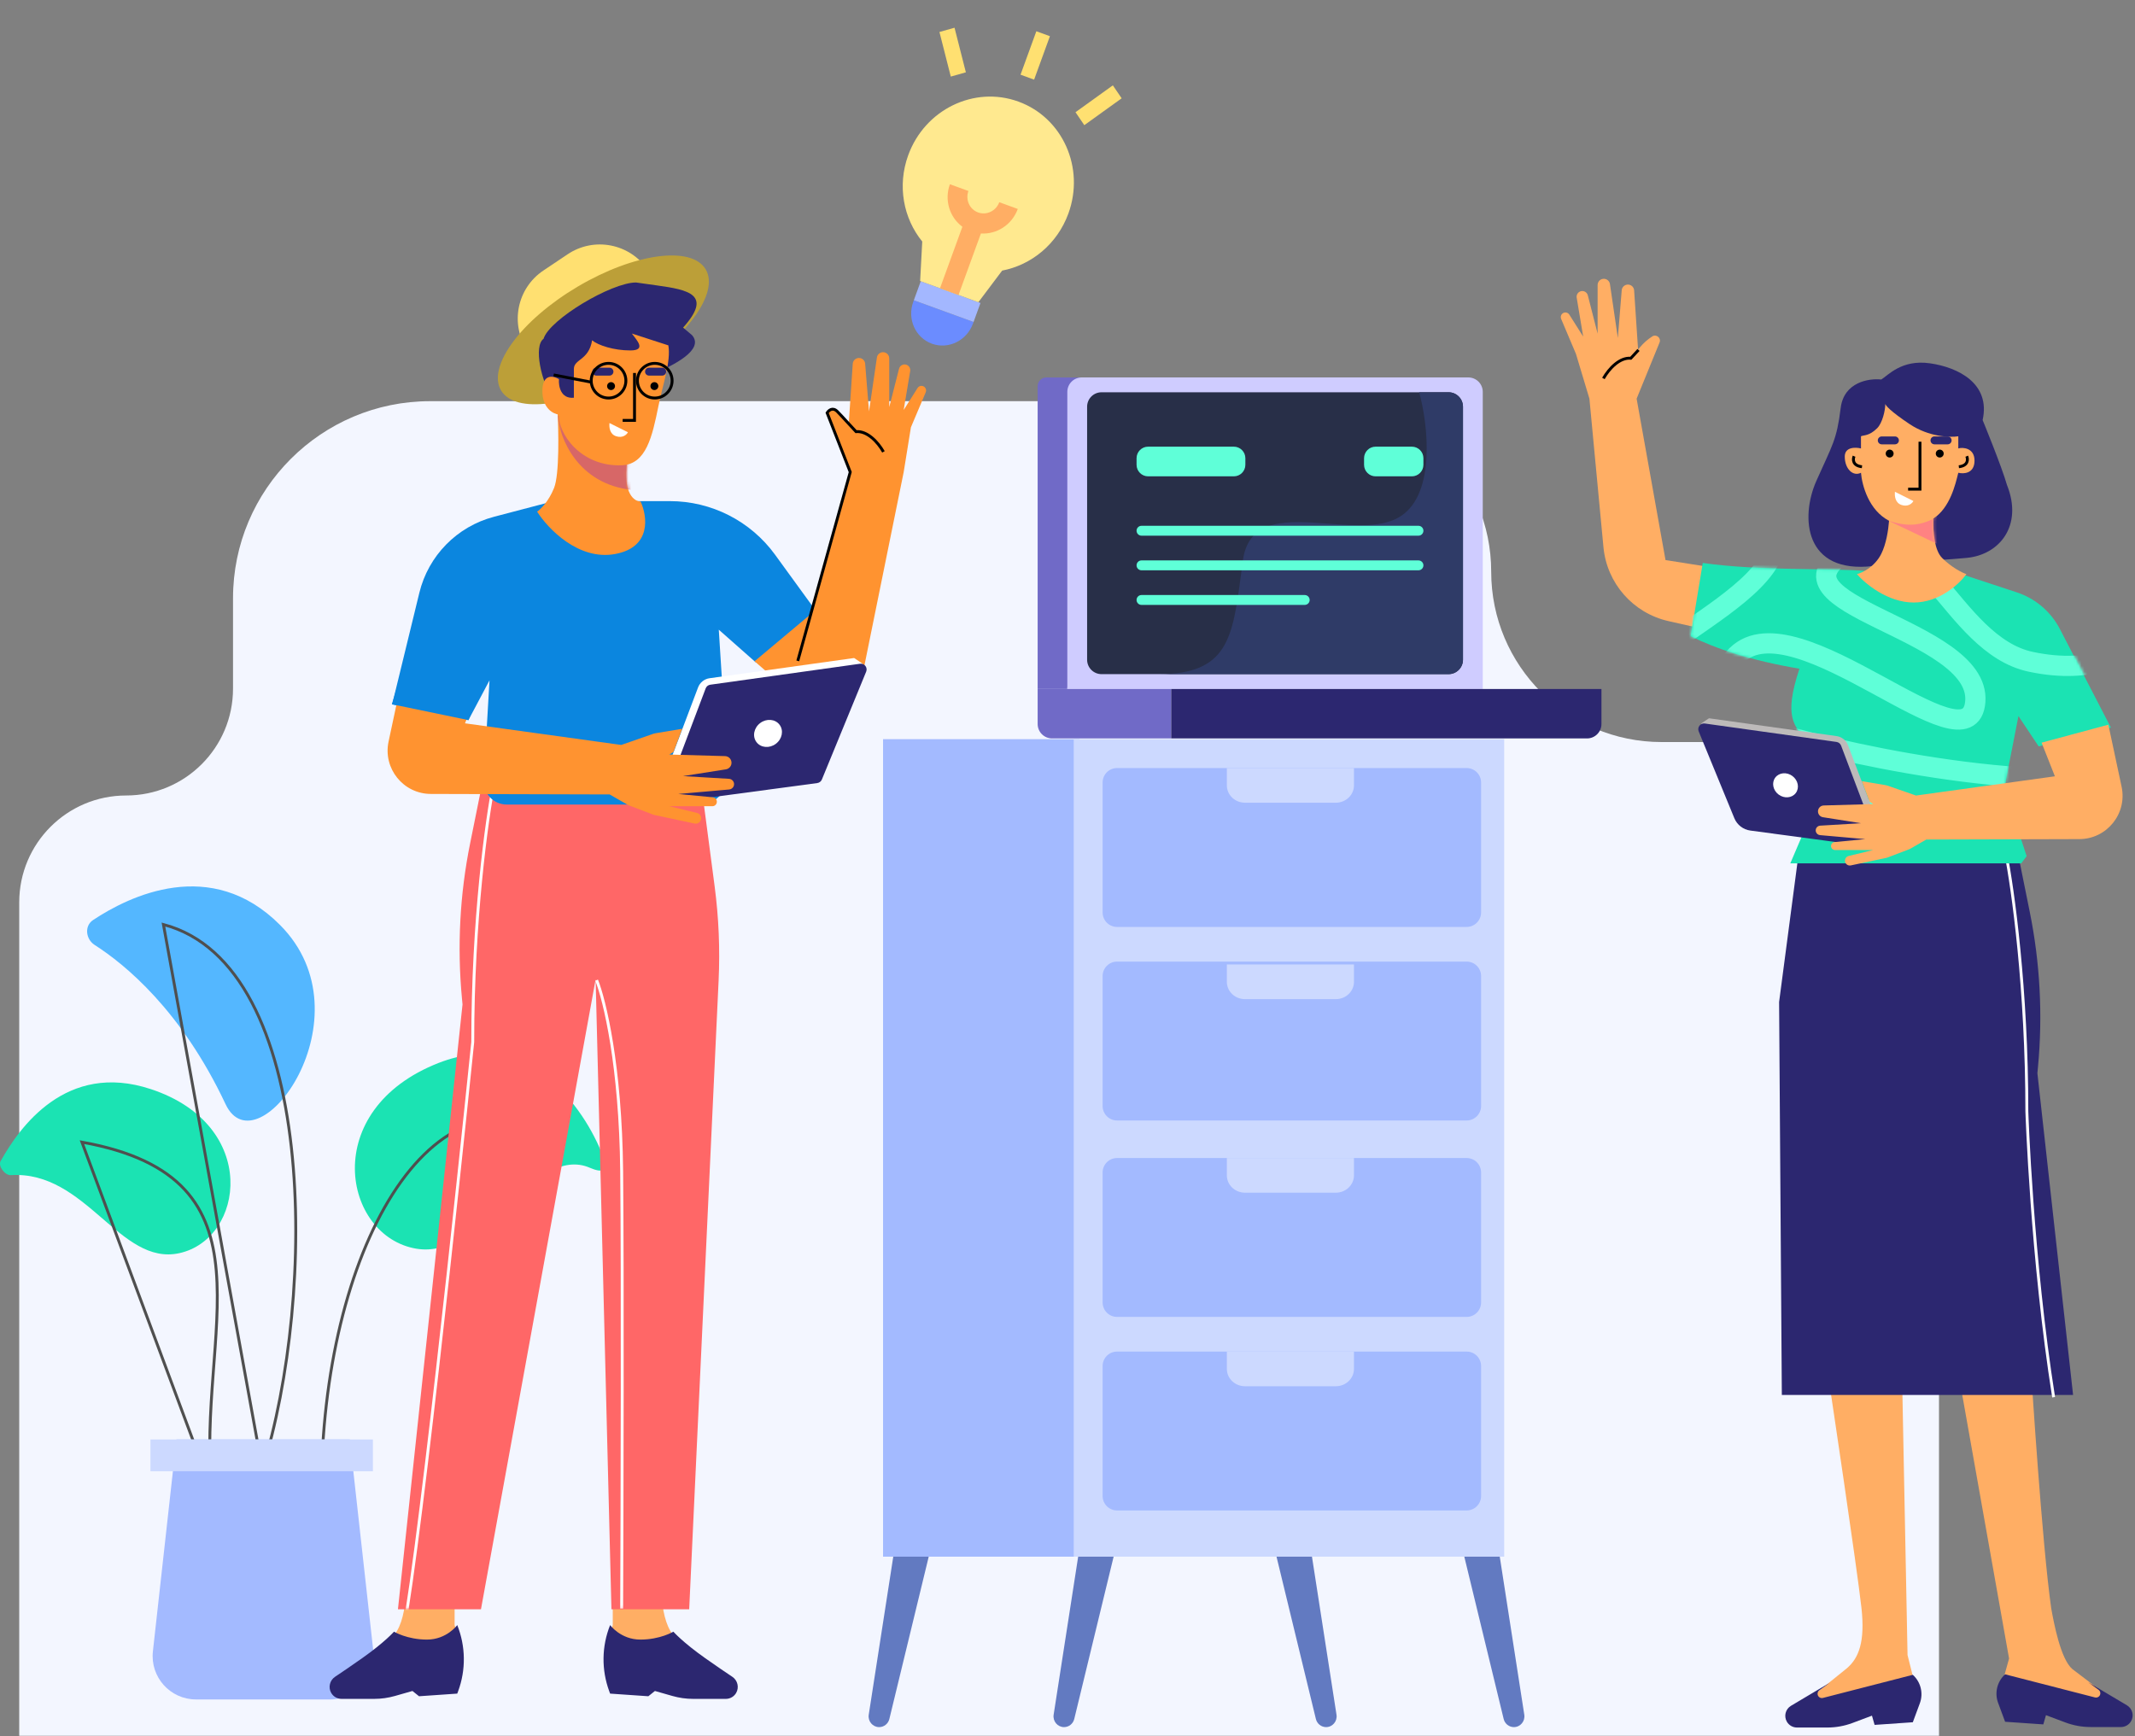<svg width="739" height="601" viewBox="0 0 739 601" fill="none" xmlns="http://www.w3.org/2000/svg">
<rect x="0" y="0" width="739" height="601" fill="#808080" stroke="none"/>
<path d="M671.156 600.877H49.156H6.656V312.377C6.656 291.943 23.222 275.377 43.656 275.377C64.091 275.377 80.656 258.812 80.656 238.377V207.127C80.656 169.434 111.213 138.877 148.906 138.877H457.156C489.741 138.877 516.156 165.292 516.156 197.877C516.156 230.462 542.572 256.877 575.156 256.877H593.656C636.458 256.877 671.156 291.575 671.156 334.377V600.877Z" fill="#F3F6FF"/>
<path fill-rule="evenodd" clip-rule="evenodd" d="M524.01 597.877C526.25 597.877 527.959 595.842 527.611 593.593L518.654 535.877L506.656 538.088L520.472 595.057C520.873 596.714 522.334 597.877 524.01 597.877Z" fill="#627AC1"/>
<path fill-rule="evenodd" clip-rule="evenodd" d="M459.01 597.877C461.25 597.877 462.959 595.842 462.611 593.593L453.654 535.877L441.656 538.088L455.472 595.057C455.873 596.714 457.334 597.877 459.01 597.877Z" fill="#627AC1"/>
<path fill-rule="evenodd" clip-rule="evenodd" d="M304.302 597.877C302.062 597.877 300.352 595.842 300.701 593.593L309.658 535.877L321.656 538.088L307.841 595.057C307.439 596.714 305.979 597.877 304.302 597.877Z" fill="#627AC1"/>
<path fill-rule="evenodd" clip-rule="evenodd" d="M368.302 597.877C366.062 597.877 364.352 595.842 364.701 593.593L373.658 535.877L385.656 538.088L371.841 595.057C371.439 596.714 369.978 597.877 368.302 597.877Z" fill="#627AC1"/>
<path d="M373.656 255.877H305.656V538.877H373.656V255.877Z" fill="#A3BAFF"/>
<path d="M520.656 255.877H371.656V538.877H520.656V255.877Z" fill="#CCD9FF"/>
<path d="M507.656 265.877H386.656C383.894 265.877 381.656 268.116 381.656 270.877V315.877C381.656 318.638 383.894 320.877 386.656 320.877H507.656C510.417 320.877 512.656 318.638 512.656 315.877V270.877C512.656 268.116 510.417 265.877 507.656 265.877Z" fill="#A3BAFF"/>
<path d="M424.656 271.877C424.656 275.191 427.469 277.877 430.942 277.877H462.37C465.841 277.877 468.656 275.191 468.656 271.877V265.877H424.656V271.877Z" fill="#CCD9FF"/>
<path d="M507.656 332.877H386.656C383.894 332.877 381.656 335.116 381.656 337.877V382.877C381.656 385.638 383.894 387.877 386.656 387.877H507.656C510.417 387.877 512.656 385.638 512.656 382.877V337.877C512.656 335.116 510.417 332.877 507.656 332.877Z" fill="#A3BAFF"/>
<path d="M507.656 400.877H386.656C383.894 400.877 381.656 403.116 381.656 405.877V450.877C381.656 453.638 383.894 455.877 386.656 455.877H507.656C510.417 455.877 512.656 453.638 512.656 450.877V405.877C512.656 403.116 510.417 400.877 507.656 400.877Z" fill="#A3BAFF"/>
<path d="M507.656 467.877H386.656C383.894 467.877 381.656 470.116 381.656 472.877V517.877C381.656 520.638 383.894 522.877 386.656 522.877H507.656C510.417 522.877 512.656 520.638 512.656 517.877V472.877C512.656 470.116 510.417 467.877 507.656 467.877Z" fill="#A3BAFF"/>
<path d="M424.656 339.877C424.656 343.191 427.469 345.877 430.942 345.877H462.37C465.841 345.877 468.656 343.191 468.656 339.877V333.877H424.656V339.877Z" fill="#CCD9FF"/>
<path d="M424.656 406.877C424.656 410.19 427.469 412.877 430.942 412.877H462.37C465.841 412.877 468.656 410.19 468.656 406.877V400.877H424.656V406.877Z" fill="#CCD9FF"/>
<path d="M424.656 473.877C424.656 477.19 427.469 479.877 430.942 479.877H462.37C465.841 479.877 468.656 477.19 468.656 473.877V467.877H424.656V473.877Z" fill="#CCD9FF"/>
<path d="M627.427 587.073L639.287 577.494C643.371 573.993 645.636 568.371 644.304 556.511C642.642 541.71 633.357 479.877 633.357 479.877H658.445L660.27 572.932L662.55 582.056L628.795 588.898L627.427 587.073Z" fill="#FFAE64"/>
<path d="M630.983 587.775L662.094 579.775C664.848 582.253 665.811 586.161 664.524 589.635L662.094 596.196L648.866 597.109L647.954 593.915L641.213 596.443C638.431 597.486 635.484 598.021 632.513 598.021H621.996C620.557 598.021 619.226 597.256 618.501 596.013C617.382 594.094 618.019 591.632 619.928 590.496L633.357 582.512L629.742 585.141C629.005 585.676 628.922 586.743 629.566 587.387C629.936 587.758 630.475 587.905 630.983 587.775Z" fill="#2C2770"/>
<path d="M728.708 586.447L717.305 577.78C713.221 574.28 710.918 561.815 710.006 556.797C706.813 534.446 703.164 476.514 703.164 476.514H678.075L695.409 574.131L693.128 582.342L727.34 588.272L728.708 586.447Z" fill="#FFAE64"/>
<path d="M725.152 587.605L694.041 579.605C691.287 582.083 690.324 585.991 691.611 589.465L694.041 596.026L707.269 596.939L708.182 593.746L714.922 596.273C717.704 597.317 720.651 597.851 723.622 597.851H734.139C735.578 597.851 736.909 597.087 737.634 595.843C738.754 593.924 738.117 591.462 736.207 590.326L722.778 582.342L726.393 584.971C727.13 585.506 727.214 586.573 726.57 587.217C726.199 587.588 725.66 587.735 725.152 587.605Z" fill="#2C2770"/>
<path d="M702.58 315.721L698.83 297.158L622.652 294.877L615.81 346.879L616.758 482.886H717.568L705.216 371.511L705.42 369.332C707.1 351.419 706.143 333.356 702.58 315.721Z" fill="#2C2770"/>
<path d="M694.268 295.333C696.701 307.497 701.567 342.408 701.567 384.739C701.567 384.739 703.232 435.628 710.834 483.676" stroke="white"/>
<path d="M594.656 218.877L598.656 197.377L576.494 193.877L566.494 138.01L574.432 118.561C575.069 117.002 573.322 115.55 571.905 116.46C570.307 117.487 568.875 118.753 567.659 120.212L566.994 121.01L565.628 100.52C565.553 99.389 564.613 98.51 563.48 98.51C562.358 98.51 561.424 99.371 561.333 100.489L559.994 117.01L557.262 98.345C557.108 97.291 556.204 96.51 555.14 96.51C553.955 96.51 552.994 97.471 552.994 98.656V115.51L549.601 102.23C549.302 101.062 548.034 100.434 546.924 100.904C546.085 101.26 545.6 102.143 545.749 103.042L547.994 116.51L543.194 108.91C542.606 107.98 541.277 107.906 540.59 108.765C540.223 109.224 540.137 109.848 540.366 110.389L545.494 122.51L550.156 138.01L555.016 189.445C556.196 201.932 565.269 212.245 577.503 215.006L594.656 218.877Z" fill="#FFAE64"/>
<path d="M554.994 131.01C556.994 127.51 560.661 123.677 564.494 124.01C564.877 123.627 565.943 122.456 567.138 121.146" stroke="black"/>
<path d="M698.078 205.055L680.012 199.099C674.435 199.099 659.934 198.817 646.549 197.691C633.164 196.564 608.904 197.691 589.384 194.874L585.201 220.224C593.567 224.449 606.115 228.674 622.846 231.491C617.269 248.391 620.987 251.207 625.635 256.84L629.818 275.149L619.682 298.877H699.615L701.498 296.377L693.765 272.877L698.656 247.877L705.656 258.377L730.656 251.877L713.031 217.803C709.906 211.761 704.538 207.184 698.078 205.055Z" fill="#1BE3B3"/>
<mask id="mask0" mask-type="alpha" maskUnits="userSpaceOnUse" x="585" y="194" width="147" height="105">
<path d="M699.774 206.408L680.012 199.099C674.435 199.099 659.934 198.817 646.549 197.691C633.164 196.564 608.904 197.691 589.384 194.874L585.201 220.224C593.567 224.449 606.115 228.674 622.846 231.491C617.269 248.391 620.987 251.207 625.635 256.84L629.818 275.149L619.682 298.877H702.32L693.765 272.877L698.783 244.139L706.156 260.377L731.656 252.877L713.793 218.739C710.808 213.035 705.813 208.641 699.774 206.408Z" fill="white"/>
</mask>
<g mask="url(#mask0)">
<path d="M614.395 182.102C621.237 209.471 546.884 226.805 551.902 259.648C556.919 292.491 683.73 370.037 728.889 346.317C774.048 322.597 772.224 281.087 686.467 282.912C600.71 284.737 580.639 246.876 601.166 226.805C621.693 206.734 681.905 268.315 683.73 242.77C685.555 217.226 608.465 209.471 639.483 190.769C664.902 175.443 675.063 223.156 702.888 229.086C725.149 233.83 737.404 225.589 740.749 220.875C761.884 231.062 794.028 254.265 753.522 265.578C713.015 276.891 643.893 262.385 614.395 253.718" stroke="#5FFFD8" stroke-width="7"/>
</g>
<path d="M591.547 248.643L635.691 254.813C637.501 255.066 639.029 256.287 639.675 257.997L649.476 283.917C650.815 287.458 647.886 291.145 644.134 290.641L606.456 285.579C604.705 285.344 603.208 284.202 602.518 282.576L588.88 250.421L591.547 248.643Z" fill="#BDBABA"/>
<path d="M590.109 250.459L635.674 256.838C636.398 256.939 637.009 257.427 637.268 258.111L649.477 290.399C650.012 291.816 648.841 293.29 647.34 293.089L605.86 287.516C603.381 287.183 601.268 285.552 600.317 283.238L587.982 253.2C587.395 251.771 588.58 250.245 590.109 250.459Z" fill="#2C2770"/>
<path d="M615.629 275.042C613.669 273.564 613.158 270.936 614.487 269.172C615.817 267.407 618.484 267.175 620.445 268.652C622.405 270.13 622.916 272.758 621.586 274.522C620.257 276.287 617.589 276.519 615.629 275.042Z" fill="white"/>
<path d="M711.272 268.733L706.667 257.088L729.78 250.865L734.365 272.345C736.354 281.662 729.266 290.449 719.739 290.476L666.758 290.627L661.322 293.751C661.14 293.856 660.95 293.946 660.753 294.021L653.304 296.86C653.217 296.894 653.127 296.92 653.036 296.94L640.625 299.585C639.98 299.722 639.313 299.468 638.924 298.935C638.22 297.971 638.721 296.601 639.881 296.319L648.399 294.251H635.156C634.649 294.251 634.184 293.974 633.943 293.528C633.474 292.66 634.042 291.595 635.024 291.501L645.645 290.481L629.982 289.097C629.378 289.044 628.852 288.662 628.614 288.104C628.169 287.057 628.894 285.886 630.029 285.818L644.176 284.978L630.997 282.9C630.097 282.758 629.399 282.039 629.284 281.135C629.132 279.934 630.049 278.864 631.258 278.829L648.399 278.343L647.107 277.534L644.44 270.422L652.38 271.749C652.827 271.823 653.266 271.936 653.693 272.084L663.194 275.393L711.272 268.733Z" fill="#FFAE64"/>
<path d="M637.133 141.202C638.256 132.219 646.958 130.909 651.169 131.377C653.509 129.973 658.187 124.359 668.013 125.762C677.838 127.166 689.067 132.78 686.26 145.413C686.26 145.413 692.81 161.321 694.681 167.871C700.296 181.907 692.172 192.088 680.645 193.136C665.205 194.54 672.224 193.136 648.362 195.943C624.501 198.75 623.097 179.1 628.711 166.467C634.326 153.835 635.73 152.431 637.133 141.202Z" fill="#2C2770"/>
<path d="M644.151 151.027V155.238C642.28 154.77 638.537 154.677 638.537 158.045C638.537 162.256 641.344 165.064 644.151 163.66C644.516 168.035 646.869 176.671 653.867 180.271C653.616 183.57 652.883 188.305 651.169 191.732C648.923 196.224 644.619 198.282 642.747 198.75C645.555 202.025 653.415 208.576 662.398 208.576C671.381 208.576 678.306 202.025 680.645 198.75C679.241 198.282 675.592 196.505 672.223 193.136C669.572 190.484 669.065 184.179 669.198 179.562C675.031 175.638 676.81 167.769 677.838 163.66C679.709 164.128 683.452 163.941 683.452 159.449C683.452 154.958 679.241 154.77 677.838 155.238V151.027C675.031 151.495 667.732 151.308 660.994 146.817C654.257 142.325 652.573 140.266 652.573 139.798C652.573 142.138 651.541 146.445 649.766 148.22C646.958 151.027 645.087 150.56 644.151 151.027Z" fill="#FFAE64"/>
<path d="M655.905 170.242L662.291 173.435C661.835 174.347 660.375 175.533 658.185 174.803C655.996 174.074 655.753 171.762 655.905 170.242Z" fill="white"/>
<path d="M669.589 151.083H674.151C674.906 151.083 675.519 151.696 675.519 152.452C675.519 153.208 674.906 153.82 674.151 153.82H669.589C668.833 153.82 668.221 153.208 668.221 152.452C668.221 151.696 668.833 151.083 669.589 151.083Z" fill="#2C2770"/>
<path d="M651.343 151.083H655.904C656.66 151.083 657.273 151.696 657.273 152.452C657.273 153.208 656.66 153.82 655.904 153.82H651.343C650.587 153.82 649.974 153.208 649.974 152.452C649.974 151.696 650.587 151.083 651.343 151.083Z" fill="#2C2770"/>
<path d="M654.08 158.382C653.324 158.382 652.711 157.769 652.711 157.013C652.711 156.258 653.324 155.645 654.08 155.645C654.836 155.645 655.448 156.258 655.448 157.013C655.448 157.769 654.836 158.382 654.08 158.382Z" fill="black"/>
<path d="M664.572 152.908V169.33H660.466" stroke="black"/>
<path d="M671.414 158.382C670.658 158.382 670.045 157.769 670.045 157.013C670.045 156.258 670.658 155.645 671.414 155.645C672.17 155.645 672.782 156.258 672.782 157.013C672.782 157.769 672.17 158.382 671.414 158.382Z" fill="black"/>
<path d="M641.764 157.926C641.308 158.99 641.217 161.21 644.501 161.575" stroke="black"/>
<path d="M680.762 157.926C681.218 158.99 681.309 161.21 678.025 161.575" stroke="black"/>
<mask id="mask1" mask-type="alpha" maskUnits="userSpaceOnUse" x="638" y="139" width="46" height="70">
<path d="M644.151 151.027V155.238C642.28 154.77 638.537 154.677 638.537 158.045C638.537 162.256 641.344 165.064 644.151 163.66C644.516 168.035 646.869 176.671 653.867 180.271C653.616 183.57 652.883 188.305 651.169 191.732C648.923 196.224 644.619 198.282 642.747 198.75C645.555 202.025 653.415 208.576 662.398 208.576C671.381 208.576 678.306 202.025 680.645 198.75C679.241 198.282 675.592 196.505 672.223 193.136C669.572 190.484 669.065 184.179 669.198 179.562C675.031 175.638 676.81 167.769 677.838 163.66C679.709 164.128 683.452 163.941 683.452 159.449C683.452 154.958 679.241 154.77 677.838 155.238V151.027C675.031 151.495 667.732 151.308 660.994 146.817C654.257 142.325 652.573 140.266 652.573 139.798C652.573 142.138 651.541 146.445 649.766 148.22C646.958 151.027 645.087 150.56 644.151 151.027Z" fill="white"/>
</mask>
<g mask="url(#mask1)">
<path d="M670.502 178.909C669.285 179.669 665.393 181.646 661.379 181.646C657.568 181.646 654.005 180.413 652.872 179.897L652.712 179.821C652.758 179.844 652.812 179.87 652.872 179.897L670.958 188.488L670.502 178.909Z" fill="#FF8282"/>
</g>
<path d="M151.92 367.922C184.713 355.138 203.917 386.521 209.124 401.362C210.595 405.556 208.252 406.025 204.176 404.254C185.009 395.925 167.182 436.109 144.142 432.269C118.686 428.026 110.201 384.186 151.92 367.922Z" fill="#1BE3B3"/>
<path d="M96.928 320.2C73.057 296.238 44.669 310.22 32.209 318.495C29.132 320.538 29.664 325.133 32.776 327.123C43.068 333.705 62.767 349.66 78.065 382.21C89.042 405.566 128.53 351.923 96.928 320.2Z" fill="#54B7FF"/>
<path d="M52.229 377.028C22.831 367.291 6.654 390.412 0.217 401.942C-0.756 403.686 1.74 406.928 3.733 406.803C29.883 405.15 41.39 438.371 62.102 433.804C84.509 428.863 90.022 389.545 52.229 377.028Z" fill="#1BE3B3"/>
<path d="M111.247 516.405C111.247 433.877 148.863 364.877 195.864 393.877M90.822 508.607C109.63 448.488 110.143 334.177 56.572 320.045L90.822 508.607ZM73.311 516.088C67.863 461.377 97.864 407.877 28.363 395.377L73.311 516.088Z" stroke="#4F4F4F"/>
<path d="M61.075 498.298H121.075L129.224 571.642C130.212 580.527 123.256 588.298 114.316 588.298H67.834C58.894 588.298 51.938 580.527 52.926 571.642L61.075 498.298Z" fill="#A3BAFF"/>
<path d="M129.075 498.298H52.075V509.298H129.075V498.298Z" fill="#CCD9FF"/>
<path d="M245.853 577.157L234.052 567.042C227.774 561.661 228.975 545.227 228.975 545.227L212.097 544.314V562.56L209.36 572.14L244.484 578.982L245.853 577.157Z" fill="#FFAE64"/>
<path d="M239.962 588.105H251.239C252.706 588.105 254.062 587.326 254.801 586.059C255.918 584.145 255.329 581.686 253.484 580.458C251.255 578.974 248.001 576.768 244.028 573.964C236.274 568.49 233.081 564.841 233.081 564.841C233.081 564.841 228.519 567.578 221.677 567.578C214.835 567.578 211.185 562.56 211.185 562.56C208.249 569.9 208.144 578.069 210.889 585.482L211.185 586.28L224.414 587.193L226.695 585.368L232.728 587.092C235.08 587.764 237.515 588.105 239.962 588.105Z" fill="#2C2770"/>
<path d="M123.604 577.157L135.405 567.042C141.682 561.661 140.481 545.227 140.481 545.227L157.359 544.314V562.56L160.096 572.14L124.972 578.982L123.604 577.157Z" fill="#FFAE64"/>
<path d="M129.495 588.105H118.218C116.751 588.105 115.394 587.326 114.655 586.059C113.539 584.145 114.128 581.686 115.972 580.458C118.202 578.974 121.456 576.768 125.428 573.964C133.183 568.49 136.376 564.841 136.376 564.841C136.376 564.841 140.937 567.578 147.78 567.578C154.622 567.578 158.271 562.56 158.271 562.56C161.207 569.9 161.313 578.069 158.567 585.482L158.271 586.28L145.043 587.193L142.762 585.368L136.729 587.092C134.376 587.764 131.942 588.105 129.495 588.105Z" fill="#2C2770"/>
<path d="M162.732 291.922L166.482 273.359L242.66 271.078L247.365 306.839C248.787 317.645 249.246 328.555 248.737 339.442L238.554 557.087H211.641L206.167 339.045L166.482 557.087H137.744L160.096 347.712L159.891 345.533C158.212 327.62 159.169 309.557 162.732 291.922Z" fill="#FF6767"/>
<mask id="mask2" mask-type="alpha" maskUnits="userSpaceOnUse" x="136" y="270" width="112" height="287">
<path d="M161.707 291.721L165.458 273.158L241.635 270.877L246.341 306.638C247.763 317.444 248.222 328.354 247.712 339.241L237.53 556.886H210.617L205.143 338.844L165.458 556.886H136.72L159.071 347.511L158.867 345.332C157.188 327.419 158.145 309.356 161.707 291.721Z" fill="white"/>
</mask>
<g mask="url(#mask2)">
<path d="M170.931 271.333C168.499 283.497 163.633 318.408 163.633 360.739C163.633 360.739 148.428 509.75 140.825 557.798" stroke="white"/>
<path d="M206.511 339.3C209.248 346.142 214.813 368.95 215.178 405.442C215.543 441.935 215.33 521.61 215.178 556.886" stroke="white"/>
</g>
<path d="M170.992 178.894L191.643 173.475H231.87C246.273 173.475 259.806 180.369 268.273 192.02L282.638 211.788L261.638 229.325L248.796 217.978L251.963 267.882C252.329 273.643 247.755 278.516 241.983 278.516H175.415C170.814 278.516 167.161 274.645 167.428 270.052L169.436 235.516L162.138 249.288L135.738 243.853L145.153 205.196C148.282 192.348 158.202 182.25 170.992 178.894Z" fill="#0B86DF"/>
<path d="M272.941 239.116L261.181 228.911L280.571 212.654L294.3 163.421L286.362 143.972C285.725 142.413 287.472 140.961 288.889 141.871C290.487 142.898 291.919 144.164 293.135 145.623L293.8 146.421L295.166 125.931C295.241 124.8 296.181 123.921 297.314 123.921C298.436 123.921 299.37 124.782 299.461 125.9L300.8 142.421L303.532 123.756C303.686 122.702 304.59 121.921 305.654 121.921C306.839 121.921 307.8 122.882 307.8 124.067V140.921L311.193 127.641C311.492 126.473 312.76 125.845 313.87 126.315C314.709 126.671 315.194 127.554 315.045 128.453L312.8 141.921L317.6 134.321C318.188 133.391 319.517 133.317 320.204 134.176C320.571 134.635 320.657 135.259 320.428 135.8L315.3 147.921L312.8 163.421L299.246 230.169C297.77 237.439 291.514 242.756 284.101 243.041C280.018 243.198 276.028 241.795 272.941 239.116Z" fill="#FF9330"/>
<path d="M305.8 156.421C303.8 152.921 300.133 149.088 296.3 149.421C295.467 148.588 291.4 144.021 289.8 142.421C288.2 140.821 286.8 142.088 286.3 142.921L294.3 163.421L276.138 228.788" stroke="black"/>
<path d="M182.605 121.406C176.453 112.232 178.903 99.807 188.077 93.656L196.487 88.016C205.661 81.864 218.085 84.314 224.237 93.488L228.528 99.887L186.895 127.804L182.605 121.406Z" fill="#FFE071"/>
<path d="M217.71 129.181C237.273 117.614 249.165 101.526 244.27 93.248C239.376 84.971 219.549 87.638 199.986 99.206C180.422 110.774 168.531 126.862 173.425 135.139C178.32 143.417 198.147 140.749 217.71 129.181Z" fill="#BC9F38"/>
<path d="M191.786 168.905C193.665 164.212 193.352 148.962 192.96 141.923C201.571 143.487 218.44 149.314 217.031 160.107C215.622 170.899 219.575 173.597 221.728 173.597C224.076 178.681 225.602 189.434 212.921 191.781C200.24 194.127 189.633 182.982 185.915 177.117C187.089 176.335 189.907 173.597 191.786 168.905Z" fill="#FF9330"/>
<path d="M188.138 117.288C184.638 119.788 187.276 132.23 191.53 138.274H205.823C210.723 138.274 222.157 132.057 227.262 128.948C232.366 126.703 244.107 121.177 239.513 115.996L236.45 113.405C246.659 102.007 238.492 100.342 227.262 98.788L220.138 97.788C211.638 97.788 190.138 110.581 188.138 117.288Z" fill="#2C2770"/>
<mask id="mask3" mask-type="alpha" maskUnits="userSpaceOnUse" x="186" y="142" width="38" height="50">
<path d="M192.1 168.897C193.967 164.263 193.656 149.201 193.267 142.249C201.823 143.794 218.585 149.549 217.185 160.208C215.785 170.867 219.713 173.532 221.852 173.532C224.185 178.552 225.702 189.173 213.102 191.49C200.501 193.807 189.961 182.8 186.267 177.007C187.433 176.235 190.234 173.532 192.1 168.897Z" fill="white"/>
</mask>
<g mask="url(#mask3)">
<path d="M218.788 169.609C199.792 167.544 193.666 151.541 192.978 143.798L218.788 158.252C226.703 162.898 237.785 171.674 218.788 169.609Z" fill="#D76767"/>
</g>
<path d="M193.477 143.524C193.094 149.954 200.935 161.645 215.277 161.061C223.65 160.719 225.765 151.147 227.898 140.602C229.419 133.084 232.295 125.073 231.34 119.558L218.719 115.466C220.44 117.805 223.882 121.312 218.146 121.312C212.469 121.312 207.054 119.558 204.951 117.805C203.803 124.819 198.64 124.235 198.64 127.742V137.679C194.05 138.147 193.285 133.587 193.477 131.249C191.564 130.08 187.74 129.262 187.74 135.341C187.74 141.42 191.564 143.33 193.477 143.524Z" fill="#FF9330"/>
<path d="M210.962 146.443L217.348 149.637C216.892 150.549 215.433 151.735 213.243 151.005C211.053 150.275 210.81 147.964 210.962 146.443Z" fill="white"/>
<path d="M224.647 127.285H229.208C229.964 127.285 230.577 127.898 230.577 128.653C230.577 129.409 229.964 130.022 229.208 130.022H224.647C223.891 130.022 223.278 129.409 223.278 128.653C223.278 127.898 223.891 127.285 224.647 127.285Z" fill="#2C2770"/>
<path d="M206.401 127.285H210.962C211.718 127.285 212.331 127.898 212.331 128.653C212.331 129.409 211.718 130.022 210.962 130.022H206.401C205.645 130.022 205.032 129.409 205.032 128.653C205.032 127.898 205.645 127.285 206.401 127.285Z" fill="#2C2770"/>
<path d="M211.507 135.025C210.751 135.025 210.138 134.412 210.138 133.656C210.138 132.901 210.751 132.288 211.507 132.288C212.263 132.288 212.875 132.901 212.875 133.656C212.875 134.412 212.263 135.025 211.507 135.025Z" fill="black"/>
<path d="M219.629 129.11V145.531H215.524" stroke="black"/>
<path d="M226.639 137.788C229.953 137.788 232.639 135.102 232.639 131.788C232.639 128.474 229.953 125.788 226.639 125.788C223.325 125.788 220.639 128.474 220.639 131.788C220.639 135.102 223.325 137.788 226.639 137.788Z" stroke="black"/>
<path d="M210.639 137.788C213.953 137.788 216.639 135.102 216.639 131.788C216.639 128.474 213.953 125.788 210.639 125.788C207.325 125.788 204.639 128.474 204.639 131.788C204.639 135.102 207.325 137.788 210.639 137.788Z" stroke="black"/>
<path d="M204.639 132.288L191.639 129.788" stroke="black"/>
<path d="M226.507 135.025C225.751 135.025 225.138 134.412 225.138 133.656C225.138 132.901 225.751 132.288 226.507 132.288C227.263 132.288 227.875 132.901 227.875 133.656C227.875 134.412 227.263 135.025 226.507 135.025Z" fill="black"/>
<path d="M295.638 227.788L245.614 234.781C243.803 235.034 242.275 236.255 241.629 237.964L230.102 268.448C228.763 271.989 231.693 275.676 235.445 275.172L279.22 269.291C280.971 269.056 282.467 267.914 283.157 266.288L298.638 229.788L295.638 227.788Z" fill="white"/>
<path d="M297.687 229.771L245.852 237.027C245.128 237.128 244.517 237.617 244.258 238.3L230.324 275.152C229.788 276.569 230.96 278.043 232.461 277.842L282.899 271.066C283.608 270.97 284.212 270.504 284.483 269.843L299.814 232.512C300.401 231.083 299.216 229.557 297.687 229.771Z" fill="#2C2770"/>
<path d="M268.547 257.485C270.753 255.823 271.328 252.866 269.832 250.882C268.336 248.897 265.336 248.635 263.13 250.297C260.925 251.96 260.35 254.916 261.846 256.901C263.342 258.885 266.342 259.147 268.547 257.485Z" fill="white"/>
<path d="M160.958 250.389L166.138 237.288L140.138 230.288L134.497 256.709C132.508 266.026 139.597 274.813 149.124 274.841L211.032 275.017L217.182 278.551C217.364 278.656 217.554 278.746 217.75 278.821L226.166 282.029C226.264 282.066 226.365 282.096 226.468 282.118L240.429 285.094C241.156 285.249 241.905 284.962 242.343 284.362C243.135 283.278 242.571 281.737 241.266 281.42L231.684 279.094H246.582C247.152 279.094 247.675 278.782 247.946 278.28C248.473 277.304 247.835 276.106 246.73 276L234.783 274.852L252.402 273.296C253.082 273.236 253.674 272.806 253.941 272.178C254.442 271.001 253.626 269.684 252.349 269.608L236.435 268.663L251.26 266.325C252.272 266.165 253.058 265.356 253.187 264.339C253.358 262.988 252.327 261.784 250.966 261.746L231.684 261.198L233.138 260.288L236.138 252.288L227.122 253.794C226.676 253.869 226.237 253.981 225.809 254.13L215.041 257.88L160.958 250.389Z" fill="#FF9330"/>
<path d="M135.638 243.788L140.638 227.288L167.138 236.788L162.138 249.288L135.638 243.788Z" fill="#0B86DF"/>
<path d="M316.108 104.498C313.954 110.414 316.837 116.895 322.545 118.973C328.254 121.05 334.628 117.939 336.781 112.023L336.986 111.459L316.313 103.934L316.108 104.498Z" fill="#6B8CFF"/>
<path d="M329.044 101.119L325.779 99.93L318.707 97.356L316.313 103.934L336.986 111.459L339.38 104.881L332.308 102.307L329.044 101.119Z" fill="#A3B7FF"/>
<path d="M352.515 35.169L328.574 100.947L318.493 97.279L319.223 83.603C312.722 75.633 310.507 64.334 314.37 53.721C320.127 37.902 337.205 29.597 352.515 35.169ZM352.515 35.169C367.825 40.741 375.569 58.081 369.812 73.9C365.948 84.514 356.988 91.745 346.885 93.671L338.654 104.616L328.574 100.947L352.515 35.169Z" fill="#FFE98F"/>
<path d="M335.205 66.115L328.798 63.783C326.793 69.292 328.717 75.264 333.119 78.492L325.37 99.781L331.777 102.114L339.526 80.824C344.973 81.181 350.285 77.843 352.291 72.334L345.884 70.002C344.783 73.024 341.493 74.611 338.549 73.54C335.605 72.468 334.105 69.138 335.205 66.115Z" fill="#FFAE64"/>
<path d="M363.415 12.532L358.716 10.822L353.244 25.857L357.943 27.567L363.415 12.532Z" fill="#FFE071"/>
<path d="M385.196 29.545L388.25 34.028L375.32 43.331L372.266 38.848L385.196 29.545Z" fill="#FFE071"/>
<path d="M330.396 9.599L325.175 11.071L329.101 26.509L334.322 25.037L330.396 9.599Z" fill="#FFE071"/>
<path d="M359.168 133.663C359.168 132.004 360.514 130.66 362.173 130.663L377.359 130.692L369.439 238.505H359.168V133.663Z" fill="#706AC7"/>
<path d="M369.439 135.657C369.439 132.896 371.678 130.657 374.439 130.657H508.237C510.998 130.657 513.237 132.896 513.237 135.657V238.505H369.439V135.657Z" fill="#CFCCFF"/>
<path d="M501.39 135.793H381.287C378.525 135.793 376.287 138.031 376.287 140.793V228.37C376.287 231.131 378.525 233.37 381.287 233.37H501.39C504.151 233.37 506.39 231.131 506.39 228.37V140.793C506.39 138.031 504.151 135.793 501.39 135.793Z" fill="#282F48"/>
<path fill-rule="evenodd" clip-rule="evenodd" d="M491.227 135.793C494.276 146.782 496.994 170.587 484.99 178.59C478.778 182.731 469.228 182.002 459.816 181.284C445.883 180.222 432.253 179.182 430.21 193.997C429.972 195.726 429.75 197.405 429.535 199.033C426.662 220.775 424.998 233.37 401.108 233.37H501.389C504.15 233.37 506.389 231.131 506.389 228.37V140.793C506.389 138.031 504.15 135.793 501.389 135.793H491.227Z" fill="#2F3B67"/>
<path d="M427.066 154.623H397.405C395.196 154.623 393.405 156.414 393.405 158.623V160.895C393.405 163.104 395.196 164.895 397.405 164.895H427.066C429.275 164.895 431.066 163.104 431.066 160.895V158.623C431.066 156.414 429.275 154.623 427.066 154.623Z" fill="#5FFFD8"/>
<path d="M488.694 154.623H476.152C473.943 154.623 472.152 156.414 472.152 158.623V160.895C472.152 163.104 473.943 164.895 476.152 164.895H488.694C490.903 164.895 492.694 163.104 492.694 160.895V158.623C492.694 156.414 490.903 154.623 488.694 154.623Z" fill="#5FFFD8"/>
<path d="M490.982 182.013H395.117C394.171 182.013 393.405 182.78 393.405 183.725C393.405 184.671 394.171 185.437 395.117 185.437H490.982C491.927 185.437 492.694 184.671 492.694 183.725C492.694 182.78 491.927 182.013 490.982 182.013Z" fill="#5FFFD8"/>
<path d="M490.982 193.997H395.117C394.171 193.997 393.405 194.763 393.405 195.708C393.405 196.654 394.171 197.42 395.117 197.42H490.982C491.927 197.42 492.694 196.654 492.694 195.708C492.694 194.763 491.927 193.997 490.982 193.997Z" fill="#5FFFD8"/>
<path d="M451.609 205.98H395.117C394.171 205.98 393.405 206.746 393.405 207.692C393.405 208.637 394.171 209.403 395.117 209.403H451.609C452.554 209.403 453.321 208.637 453.321 207.692C453.321 206.746 452.554 205.98 451.609 205.98Z" fill="#5FFFD8"/>
<path d="M359.168 238.505H405.388V255.624H364.168C361.406 255.624 359.168 253.385 359.168 250.624V238.505Z" fill="#706AC7"/>
<path d="M405.388 238.505H554.322V250.624C554.322 253.385 552.083 255.624 549.322 255.624H405.388V238.505Z" fill="#2C2770"/>
</svg>
